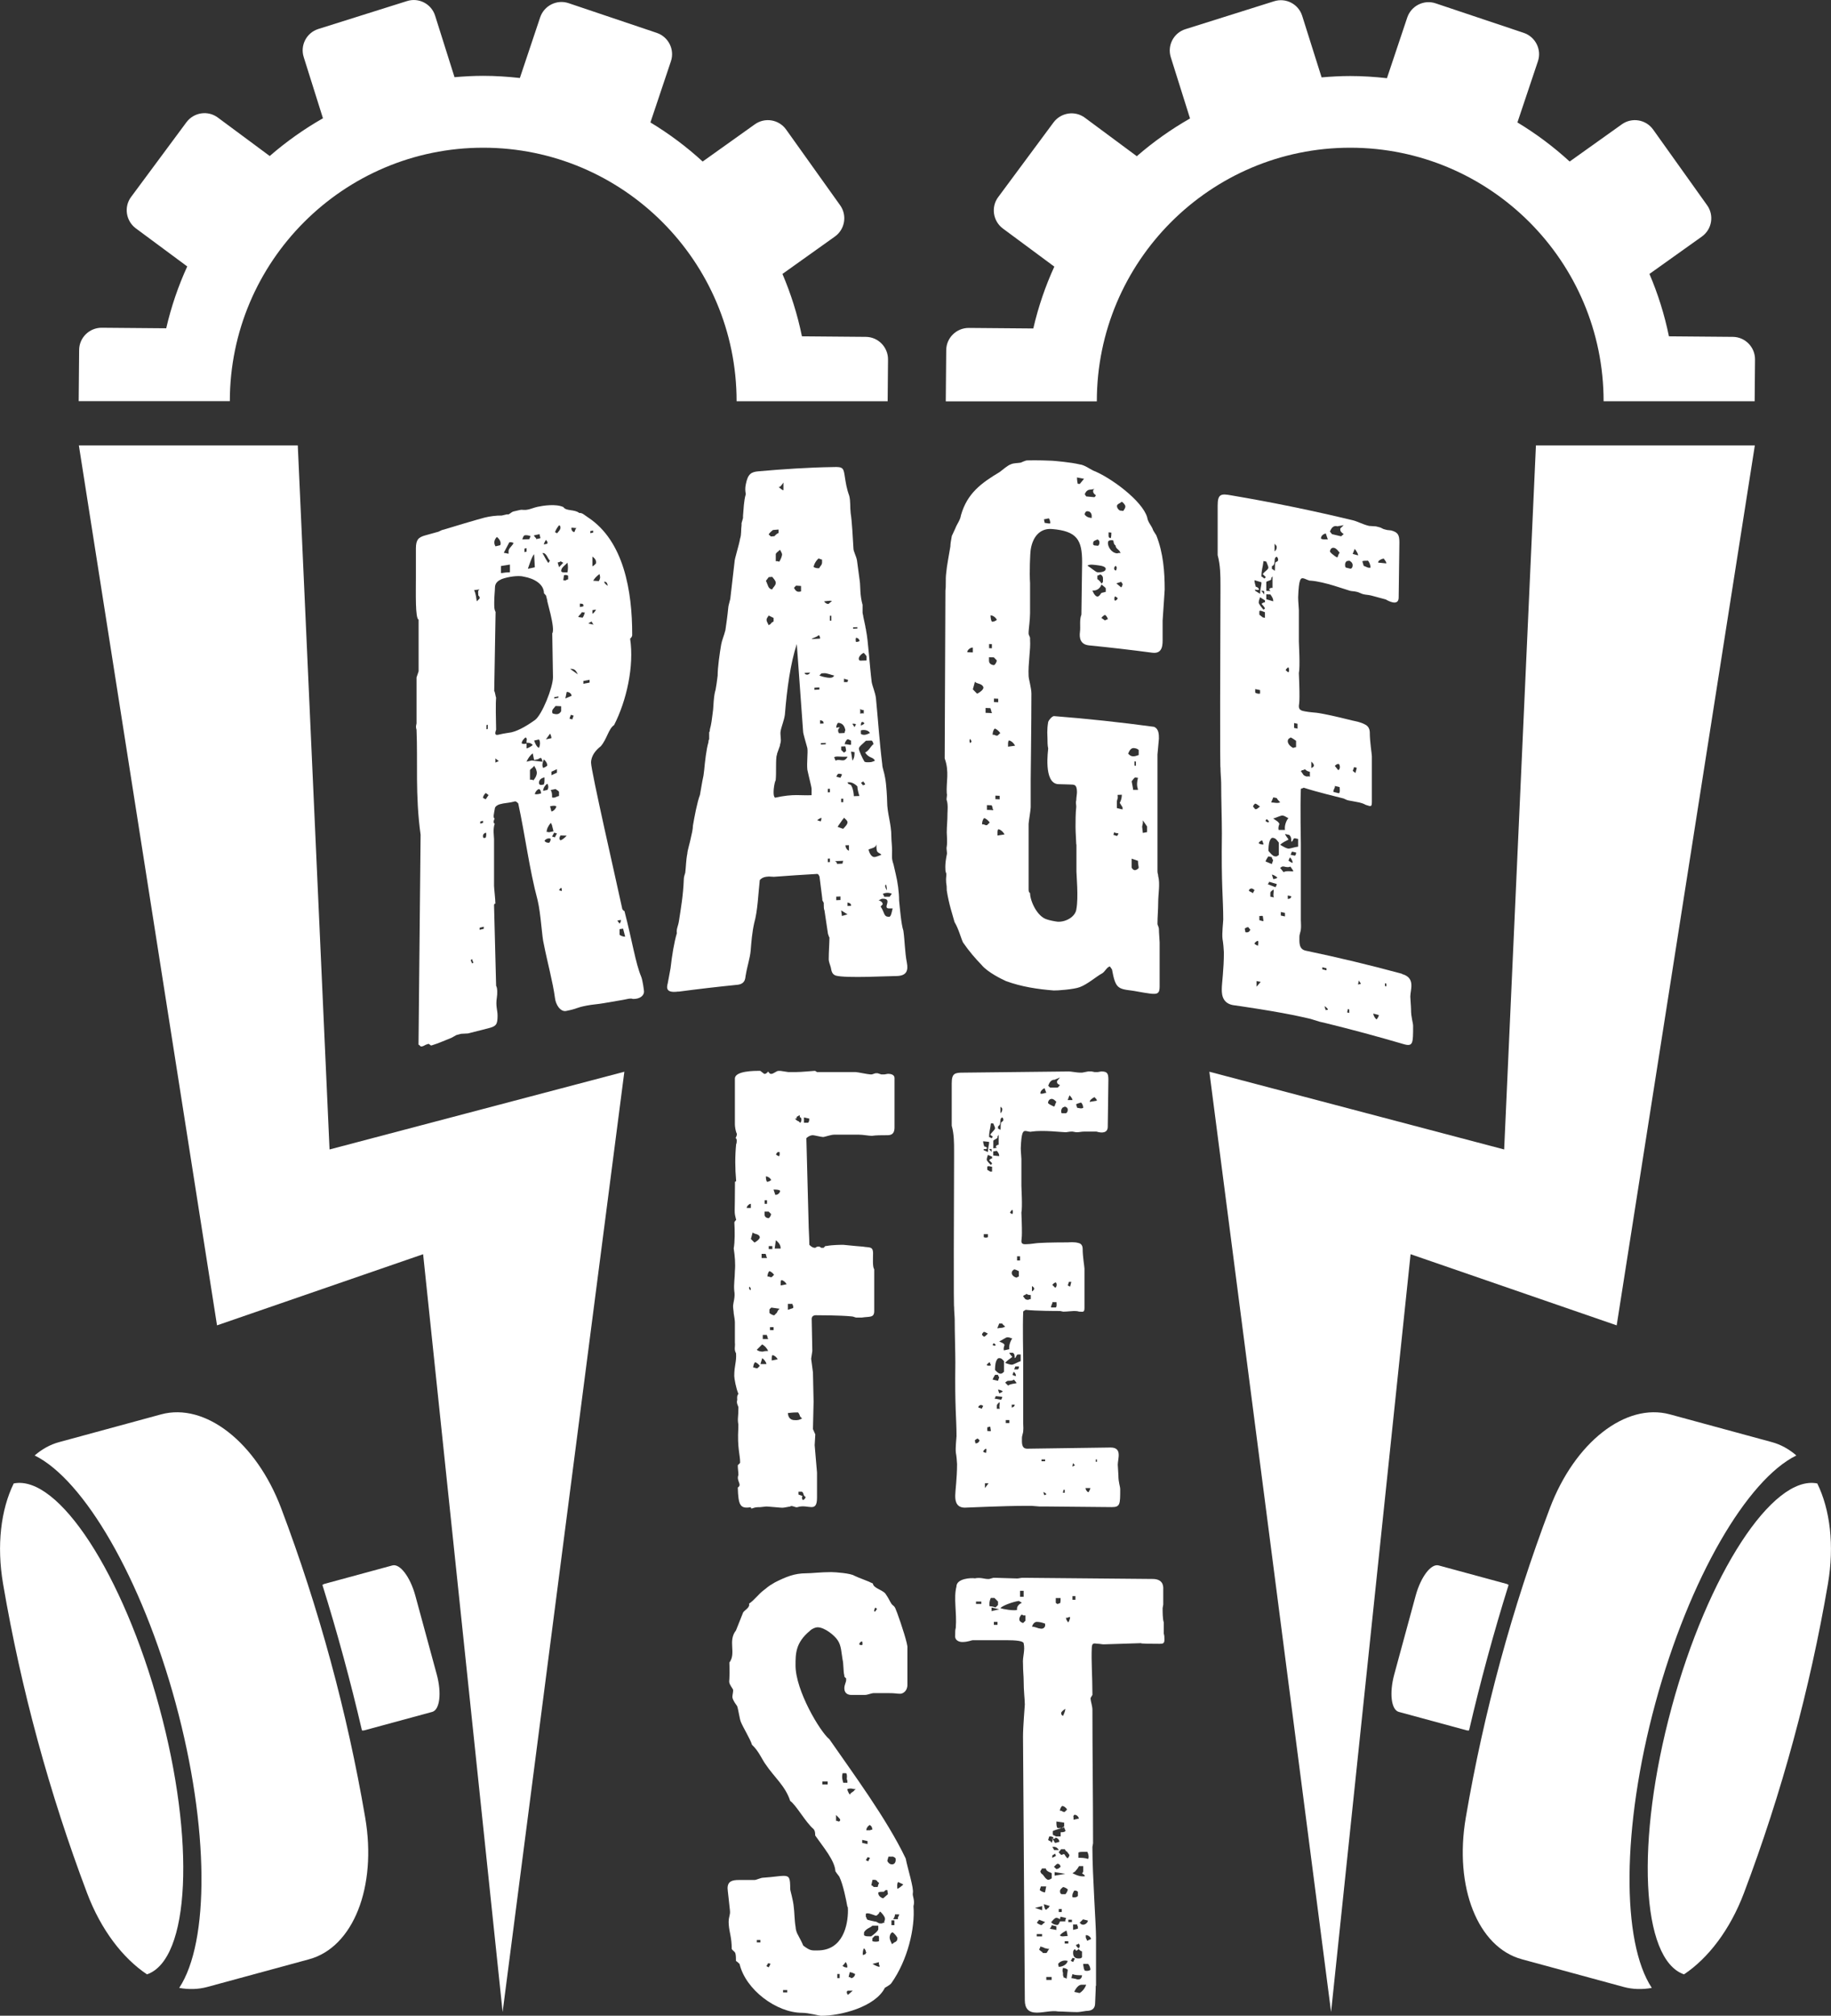 <?xml version="1.0" encoding="UTF-8"?>
<svg id="Calque_2" data-name="Calque 2" xmlns="http://www.w3.org/2000/svg" viewBox="0 0 202.91 223.25">
  <rect x="0" y="0" width="202.91" height="223.25" fill="#333333" stroke="none"/>
  <defs>
    <style>
      .cls-1 {
        fill: #fff;
        stroke-width: 0px;
      }
    </style>
  </defs>
  <g id="Calque_2-2" data-name="Calque 2">
    <g>
      <g id="Logo">
        <g>
          <path class="cls-1" d="M47.74,115.78c-.08-.06-.15-.11-.23-.17-.05.01-.1.03-.15.04-.3.09-.3.16-.53.23-.3.09-.23-.09-.45-.18.08-7.75.15-15.5.23-23.25-.61-4.39-.3-8.1-.45-11.62-.08-.29-.08-.36,0-.7,0-1.7,0-3.4,0-5.1.08-.23.15-.46.23-.68,0-1.91,0-3.81,0-5.72-.38-.12-.3-2.93-.3-4.63,0-1.08,0-2.16,0-3.25,0-1,.3-1.25,1.06-1.46.48-.14.96-.27,1.44-.4.13-.06.25-.12.38-.18.08-.02.15-.04.23-.06.22-.08,4.19-1.26,4.49-1.32.61-.15,1.3-.24,1.91-.23.2-.05.41-.1.61-.14.15.12.46-.26.69-.31.23-.05.46-.11.69-.16.38-.09.38.07,1-.07.23-.05.69-.23,1-.29.61-.13,2-.35,2.84.03.31.48,1.23.22,1.77.66.31-.06.62.27,1,.51,3.93,2.61,4.87,8.13,4.86,12.99,0,.23-.15.33-.23.42.46,3.02-.39,6.86-1.78,9.57-.62.41-.77,1.52-1.47,2.34-.54.41-1.08,1.05-1.08,1.82,0,.92,2.78,13.03,3.47,16.24.08.06.15.21.23.19.85,3.26,1.24,5.83,1.86,7.28.15.36.31,1.5.31,1.65,0,.39-.39.83-1.24.81-.23-.12-.77.05-1.08.1-.72.12-1.44.24-2.16.37-.69.12-1.23.14-1.85.26-1.31.25-.93.33-2.31.6-.62.12-1.15-.69-1.23-1.45-.23-1.73-.85-4-1.23-5.93-.23-.88-.31-3.26-.69-4.88-.92-3.43-1.38-7.19-2.15-10.73-.08-.06-.23-.26-.38-.22-.13.03-.26.06-.38.09-.31.05-.61.09-.92.14-.13.03-.26.06-.38.09-.15.04-.54.21-.54.52-.08.48-.23.98,0,1.08-.08.02-.23.52,0,.54-.23.6-.08,1.41-.08,1.72v5.18c0,.23.15,1.51.15,1.97,0,0-.15-.04-.15.19.08,2.97.15,5.94.23,8.91.15.2.15.89.08,1.3-.15.96.08,1.37.08,1.99,0,1.01-.15,1.19-1.07,1.42-.74.18-1.48.37-2.21.56-.25.01-.51.03-.76.04-.18.05-.36.09-.53.14-.18.1-.36.2-.53.3-.61.24-1.52.64-2.13.82-.05.01-.1.03-.15.04ZM52.46,106.64c-.05-.14-.1-.28-.15-.42-.05.04-.1.08-.15.12.05.12.1.23.15.35.05-.01.1-.03.15-.04ZM53.15,66.12c-.05-.06-.1-.13-.15-.19,0-.05,0-.1,0-.15,0-.15-.08-.37.15-.5-.2.03-.41.05-.61.08.23.48.23.95.3,1.24.1-.1.2-.21.31-.31v-.15ZM53.15,102.75v.23c.15-.04.31-.08.46-.11v-.23c-.15.04-.31.08-.46.11ZM53.22,90.99v.23c.1-.03.2-.05.31-.08v-.23c-.1.03-.2.05-.31.08ZM53.45,59.01c.13-.03.25-.06.38-.09,0,.05,0,.1,0,.15-.13.03-.25.06-.38.09v-.15ZM53.83,88.52c.1-.15.2-.31.31-.46-.1-.08-.2-.16-.31-.23-.15.12-.31.38-.31.54.1.05.2.1.31.16ZM53.83,92.23c-.15.04-.31.15-.31.38,0,.31.23.18.31.16.08-.25.08-.56,0-.54ZM53.83,96.56c.05-.04.1-.08.15-.11.03.1.05.19.08.29-.05.01-.1.03-.15.04-.03-.07-.05-.14-.08-.21ZM54.06,80.73v-.46c-.05.01-.1.03-.15.04v.46c.05-.01.1-.03.15-.04ZM54.6,61.36c.08-.07.15-.14.23-.21.03.05.05.09.08.14-.1.08-.2.15-.31.23,0-.05,0-.1,0-.15ZM54.75,76.47c.15.27.15.66.23.79,0,.15-.08.25,0,3.56-.23.6,0,.62.31.54.61-.15,1.22-.21,1.38-.25.92-.21,1.99-.92,2.61-1.36.77-.55,2-3.59,2-4.75-.03-1.62-.05-3.24-.08-4.85.38-.54-.69-3.88-.54-3.6-.05-.2-.1-.39-.15-.59-.08-.09-.15-.17-.23-.26,0-1-1.08-1.63-2.22-1.83-.61-.17-1.76.01-2.45.26-.38.17-.76.41-.76.96,0,.31-.08.95-.08,1.64,0,.54,0,.77.15,1.05-.05,2.9-.1,5.8-.15,8.69ZM55.44,60.38c.15-.35-.15-.74-.38-.91-.38.4-.31.77-.15,1.04.18-.04.36-.09.54-.13ZM55.28,84.3c-.13-.1-.25-.2-.38-.3v.46c.13-.06.25-.11.38-.17ZM56.51,62.53c-.33.05-.66.1-.99.16v.77c.15.04.23-.06.99-.08v-.85ZM55.82,61.22c.18.04.36.07.54.11v-.31c0-.31.54-.67.54-.9-.08.02-.15-.12-.46-.05-.2.38-.41.77-.61,1.15ZM58.35,82.05c.08-.17,0-.31-.08-.37-.15.03-.46.41-.46.64.15.12.38.07.54.03v.54c.38-.09.69-.38.69-.38-.23-.26-.54-.27-.69-.23v-.23ZM58.65,59.72c.05-.11.1-.23.15-.34-.15-.04-.38-.15-.69-.08-.15.11-.15.27-.23.44.26,0,.51-.01.77-.02ZM58.35,61.1v-.39c-.08.02-.15.03-.23.05v.39c.08-.02.15-.03.23-.05ZM58.96,84.23c.38.04.77.09,1.15.14,0-.23-.15-.43-.15-.43-.15.03-.23.05-.31.14-.15.03-.31.07-.46.1-.05-.25-.1-.49-.15-.74-.31.22-.54.58-.69.92.2-.05.41-.09.61-.14ZM59.27,62.83c-.03-.48-.05-.97-.08-1.45-.23.2-.61,1.37-.69,1.62.26-.06.51-.11.77-.17ZM59.19,84.8c-.08.17-.15.19-.15.19-.03.03-.05.06-.08.09-.08.02-.15.11-.23.2v1.08c.15-.03.31,0,.38.07.23-.28.38-.55.38-.86,0-.15-.08-.29-.08-.37-.08-.14-.15-.28-.23-.41ZM59.19,59.37c.08.09.15.17.23.26v.08c.15-.03.31-.07.46-.1v-.08c-.03-.1-.05-.2-.08-.29v-.08c-.2.04-.41.09-.61.13v.08ZM59.73,81.9c-.18.04-.36.08-.54.12.15.43.31.71.54.81.15-.34.15-.73,0-.93ZM59.65,87.95c.1-.02.2-.04.31-.07,0-.23-.08-.45-.23-.49-.23.05-.46.41-.46.56.15.04.31.01.38,0ZM60.34,86.1c-.38.08-.61.29-.61.59,0,.23.15.28.38.23.05-.01.1-.02.15-.03.08-.17.08-.33.08-.48v-.31ZM60.27,84.11c-.15.34-.23.67-.08.94.23-.05.46-.25.46-.25,0-.31-.23-.57-.38-.69ZM60.11,61.26c.15.2.54,1.05.69,1.09,0-.08.15-.26.15-.26-.23-.11-.38-.92-.84-.83ZM60.65,87.5c.15-.19.15-.5,0-.7-.31.22-.46.56-.46.79.15-.03.31-.07.46-.1ZM60.65,60.22c.08-.25-.08-.29-.15-.43-.08.17-.23.36-.23.51.13-.03.26-.05.38-.08ZM60.88,93.33c.15-.19.15-.42.15-.42-.15-.12-.54-.04-.69.22.15.2.38.23.54.2ZM60.5,81.89c.2-.04.41-.09.61-.13,0-.23-.15-.51-.15-.51-.15.21-.31.42-.46.64ZM61.34,92.07c-.05-.2-.1-.39-.15-.59,0-.08-.08-.22-.15-.35-.31.37-.46.71-.46,1.02q.15-.03.23.03c.18-.04.36-.07.54-.11ZM61.11,89.88c.31-.06.54-.42.54-.57-.15-.12-.46-.06-.69-.01.05.2.1.39.15.59ZM61.03,87.5c.15.28.15.43.15.82.31.09.46-.1.77-.16v-.46c-.08-.14-.23-.18-.38-.31-.18.04-.36.07-.54.11ZM61.11,85.47v.39c.2-.09.41-.19.61-.28,0-.13,0-.26,0-.39-.2.09-.41.19-.61.28ZM61.57,78.19c-.08.09-.15.19-.23.28-.08.09-.15.19-.15.34,0,.08,0,.15.08.22.31.09.69.17.92-.27,0-.18,0-.36,0-.54-.21-.01-.41-.02-.61-.03ZM61.49,92.74c.08-.14.15-.29.23-.43-.1-.03-.2-.06-.31-.09-.08.14-.15.29-.23.43.1.03.2.06.31.09ZM61.42,77.22v.15c.15-.03.31-.06.46-.09v-.15c-.15.03-.31.06-.46.09ZM62.11,58.45c0-.23-.08-.22-.15-.28-.23.28-.38.54-.46.79.08-.02.23.11.23.11.15-.19.38-.39.38-.62ZM61.96,62.81c.15-.16.31-.32.46-.48-.1-.06-.21-.11-.31-.17,0,.08-.23.12-.31.14.05.17.1.34.15.51ZM62.26,98.69c0-.15,0-.31-.08-.37-.15.11-.23.28-.23.28.1.03.2.06.31.09ZM62.8,92.55c-.23,0-.46-.01-.69-.02-.15.26-.15.42,0,.54.15-.03.46-.25.69-.52ZM62.88,62.32c-.23.28-.69.52-.69.91,0,.23.46.14.69.17.08-.32.08-.79,0-1.08ZM62.96,63.77c-.15-.12-.31-.09-.46-.06-.03.19-.05.37-.08.56.08-.02.23.03.23.03.15-.11.31-.14.31-.14v-.39ZM62.65,77.36c.23-.1.46-.19.69-.29,0-.31-.39-.47-.54-.43-.05.24-.1.48-.15.73ZM63.42,79.68c.05-.14.1-.28.15-.42-.1-.03-.21-.06-.31-.09-.05.14-.1.28-.15.42.1.03.21.06.31.09ZM64.03,74.69c-.23-.5-.38-.62-.85-.61.28.2.56.41.85.61ZM63.34,58.44c-.08.25.15.51.31.48.08-.09.08-.32.23-.43-.18-.02-.36-.03-.54-.05ZM64.57,68.4c.08-.09.23-.43.23-.58-.15.03-.31-.02-.31-.02-.15.26-.46.47-.39.54.15.02.31.04.46.07ZM64.26,67.23c.13-.02.26-.05.38-.07.08-.32-.15-.28-.38-.31v.39ZM64.65,75.42v.31c.23-.04.46-.09.69-.13v-.31c-.23.04-.46.09-.69.13ZM65.19,69.06c.23.03.54.13.62.12-.15-.05-.23-.34-.23-.34-.15.03-.39.23-.39.23ZM65.42,58.82c0,.08,0,.15,0,.23.1-.02.21-.04.31-.06v-.23c-.1.02-.21.04-.31.06ZM65.42,69.79c.03-.06.05-.11.08-.17.08.09.15.18.23.27-.03.03-.05.06-.08.09-.08-.06-.15-.13-.23-.19ZM65.65,62.72c.08-.01.31-.21.39-.3.08-.4-.15-.59-.39-.78v1.08ZM65.65,67.58v.39c.15-.03.39-.38.39-.46-.13.02-.26.05-.39.07ZM66.35,64.37c.23-.35.15-.57.08-.79-.39.3-.54.48-.69.74.21.01.41.03.62.04ZM66.96,64.41c0,.23.31.41.39.47-.08-.53-.31-.41-.39-.47ZM68.43,101.95c0,.08.15.21.23.35.15-.18.15-.33.15-.41-.13.02-.26.04-.39.06ZM69.05,102.85c-.13.02-.26.04-.39.06v.62c.15.13.46.23.62.21-.08-.3-.15-.59-.23-.89ZM69.43,105.42c-.05-.02-.1-.03-.15-.05.05-.11.1-.22.15-.33.05.02.1.03.15.05-.05.11-.1.22-.15.33Z"/>
          <path class="cls-1" d="M75.16,109.82c-1.32.18-1.32-.36-1.16-.92.1-.56.21-1.11.31-1.67.16-1.41.39-2.84.7-3.88-.08-.45.15-.79.23-1.34.23-1.5.47-2.84.54-4.63,0-.23.08-.47.16-.72.08-.63.08-1.4.23-2.12,0-.31.31-1.28.39-1.75.08-.32.23-.96.23-1.34.16-.95.47-2.61.78-3.42.08-.4.23-1.42.39-2.13.03-.21.05-.42.08-.63.08-.86.23-2.27.47-3.07,0-.08,0-.23.08-.32v-.77c.08-.09.08-.24.08-.32.16-.56.23-1.19.31-1.81.08-.47.08-1.17.16-1.79,0-.08.08-.55.16-.79.08-.47.16-.94.23-1.57,0-.93.23-2.5.39-3.44.08-.47.31-.96.47-1.6.08-.55.23-1.57.31-2.43,0-.23.16-.71.23-1.03.16-1.36.31-2.71.47-4.07,0-.39.47-1.75.62-2.61.16-.48.08-.93.16-1.48v-.23c.05-.19.1-.37.16-.56v-.23c.08-.86.08-1.63.31-2.43-.08-.38-.08-.69,0-1.08.23-1.18.62-1.37,1.4-1.44,2.72-.24,5.53-.43,8.26-.47,1.17-.05,1.17.11,1.33,1.18.08.46.16,1.15.47,1.99.16.61.08,1.23.16,1.93.16,1,.23,2.7.31,3.93,0,.31.31.84.39,1.3.1.77.21,1.54.31,2.31.08.54,0,1.55.31,2.62v.85c0,.15.08.31.08.46.08.36.16.72.23,1.08,0,.15.08.31.08.46.23,1.08.39,3.85.62,5.7.08.46.39,1.15.47,1.77.23,2.31.39,4.86.7,7.33,0,.39.23.92.31,1.46.16.77.23,2.39.23,2.62,0,1.39.47,2.47.47,3.94,0,.39.08,1.08.08,1.54,0,.62-.08.85.16,1.54.08.33.16.67.23,1,.23.92.39,2.08.39,3.01.08.77.23,2.63.47,3.32.16,1.08.16,2.39.39,3.55.16.85,0,1.47-1.17,1.48-.62-.01-5.62.27-6.71-.05-.39-.14-.47-.44-.55-.9-.08-.31-.23-.61-.23-.92,0-.77.08-1.86.08-2.4-.08-.07-.08-.23-.16-.38-.13-.87-.26-1.74-.39-2.61-.08-.15-.08-.46-.08-.69v-.15c-.05-.1-.1-.2-.16-.3v-.15c-.1-.82-.21-1.64-.31-2.46-.08-.15-.08-.23-.23-.3-1.61.09-3.22.2-4.83.32-.18-.01-.36-.02-.55-.03-.39.03-.7.06-1.01.39-.16,1.4-.23,3.42-.62,4.77-.23,1.03-.31,2.04-.39,3.05-.08.86-.39,1.74-.54,2.68-.08.16.08,1-.93,1.1-2.18.22-4.35.47-6.52.76ZM85.19,63.92c-.1.14-.21.27-.31.41.23.44.23.91.7.95.08-.24.39-.42.39-.73,0-.23-.23-.45-.39-.66-.13.01-.26.02-.39.03ZM85.73,68.44c-.18-.09-.36-.18-.55-.27,0,.08-.23.25-.23.48,0,.23.23.52.23.6q.08-.08.16-.09c.08-.08.16-.17.23-.25.08,0,.16-.09.16-.09v-.39ZM85.42,59.42c.13-.01.26-.02.39-.03.08-.08.31-.33.47-.35,0-.13,0-.26,0-.39-.21.02-.42.03-.62.05-.23.17-.47.42-.47.5.08.07.16.14.23.21ZM89.94,87.39c0-.23-.31-1.37-.47-2.14-.08-.77.08-1.94,0-2.4-.16-.61-.47-1.59-.47-1.83-.23-3.23-.47-6.46-.7-9.69-.7,2.13-1.09,4.94-1.32,7.82-.08.62-.39,1.34-.47,1.81-.08.39.08.92,0,1.24,0,.08-.08.24-.08.39-.1.29-.21.58-.31.87,0,.15-.08.24-.08.39-.08.78,0,1.7-.08,2.56-.16.32-.23,1.02-.23,1.26,0,.31,0,.54.16.68,2.1-.47,2.88-.21,4.05-.28v-.7ZM85.97,62.16c.05,0,.1,0,.16-.01.08.02.16.04.23.06.16-.24.31-.64.31-.8,0-.15-.16-.37-.23-.52-.16.17-.47.34-.47.5v.77ZM86.82,53.44c-.16.24-.39.57-.55.5.23.14.39.36.55.35v-.85ZM88.77,64.9c-.18-.01-.36-.03-.55-.04-.08.08-.16.16-.23.25.16.3.31.44.55.43.31-.02.23-.09.23-.09v-.54ZM89.01,95.8c.08-.03.16-.06.23-.09.03.05.05.1.08.15-.08.03-.16.06-.23.09-.03-.05-.05-.1-.08-.15ZM89.16,74.53c0,.15.39.36.62-.04-.21.01-.42.02-.62.04ZM89.24,89.68c.1,0,.21-.01.31-.02v.15c-.1,0-.21.01-.31.02v-.15ZM89.86,66.61v-.15c.08-.06.16-.11.23-.17.03.05.05.1.08.15-.1.06-.21.12-.31.17ZM89.94,70.78c.31-.02.62-.04.94-.05,0-.08,0-.31-.16-.38-.23.24-.62.27-.78.43ZM91.11,61.98c-.08,0-.23-.07-.39-.13-.31.25-.55.73-.55.96.08,0,.16.15.62.12.08-.24.31-.33.31-.64v-.31ZM90.25,76.4c.18-.01.36-.02.55-.03v-.23c-.18,0-.36.02-.55.03v.23ZM91.03,90.58c-.08,0-.39.18-.47.26.16.07.39.13.39.13.08-.16.08-.31.08-.39ZM91.03,74.58c-.08.08-.16.16-.23.24.31.14.94.26,1.17.25.31-.01.39-.1.47-.25-.31-.06-.78-.27-1.09-.26-.1,0-.21.01-.31.02ZM90.88,80.15c.13,0,.26-.01.39-.02,0-.31-.16-.3-.39-.37v.39ZM90.96,82.31v.15c.18,0,.36-.02.55-.03v-.15c-.18,0-.36.02-.55.03ZM91.11,95.91c.13,0,.26-.01.39-.02v.15c-.13,0-.26.01-.39.02v-.15ZM91.81,66.89c.13-.11.26-.22.39-.33-.31-.06-.62.03-.86.04,0,.08.23.3.47.29ZM91.74,89.31c-.05,0-.1,0-.16,0v-.23c.05,0,.1,0,.16,0v.23ZM91.97,87.75v-.39c-.08,0-.16,0-.23.01v.39c.08,0,.16,0,.23-.01ZM91.97,95.48v-.39c-.08,0-.16,0-.23.01v.39c.08,0,.16,0,.23-.01ZM91.97,68.74c.05,0,.1,0,.16,0v-.54c-.05,0-.1,0-.16,0v.54ZM92.44,76.68c0,.08-.31.25-.39.02.13,0,.26-.01.39-.02ZM92.05,78.01c.13,0,.26-.01.39-.02v.15c-.13,0-.26.01-.39.02v-.15ZM92.13,86.04s.08,0,.16-.16c.08.15-.08.16-.16.16ZM92.36,85.18c-.05-.02-.1-.05-.16-.07.03-.1.05-.21.08-.31.05,0,.1,0,.16,0-.03.13-.05.26-.08.39ZM92.59,84.25c.31-.17.55-.02.86-.04.23,0,.47-.33.47-.4-.86.03-1.25-.1-1.48.06.05.13.1.25.16.38ZM92.52,95.38c.16.07.23.14.23.3.21,0,.42-.02.62-.03,0-.15.08-.31.08-.31-.31.01-.62.03-.94.04ZM93.06,80.59c-.23.16-.23.4-.08.62.21,0,.42-.02.62-.03,0-.15.08-.31.08-.31-.08-.38-.23-.76-.78-.82-.16.08-.23.4-.23.55.08,0,.31-.09.39-.02ZM93.14,86.15c0-.08.16-.24.16-.39-.16-.07-.31-.06-.39-.06-.16.08-.16.24-.23.32.16.04.31.09.47.13ZM92.67,99.31v.39c.16,0,.31-.01.47-.02v-.39c-.16,0-.31.01-.47.02ZM93.45,91.78c.23-.24.47-.48.47-.71,0-.23-.39-.45-.39-.53,0,.08-.08.16-.16.24-.13.19-.26.37-.39.56-.08.08-.08.16-.16.24.23.07.55.21.62.21ZM92.91,72.1c.05-.03.1-.06.16-.08.05.05.1.1.16.15-.05.03-.1.06-.16.08-.05-.05-.1-.1-.16-.15ZM93.22,82.67v.39c.1.1.21.2.31.3.08-.08.23-.16.23-.16,0-.31-.08-.46-.08-.54-.16,0-.31.01-.47.02ZM93.45,88.85v-.39c-.08,0-.16,0-.23,0v.39c.08,0,.16,0,.23,0ZM93.22,100.84c.03.2.05.41.08.61.21-.06.42-.12.62-.18-.23-.15-.47-.29-.7-.44ZM93.53,75.16v.39c.13,0,.26-.01.39-.01,0-.08.08-.23.08-.23-.16-.05-.31-.09-.47-.14ZM94.31,82.48v-.46c-.08,0-.23-.15-.39-.14-.16.08-.31.4-.31.55.05,0,.1,0,.16,0,.13.02.26.04.39.06.05,0,.1,0,.16,0ZM94.08,93.61c-.13,0-.26,0-.39.01,0,.23.16.53.39.6v-.62ZM94.31,86.96c0,.08.08.07.08.15.16.3.23.84.23,1.07.21,0,.42-.01.62-.02-.08-.23-.23-.77-.23-1.07-.31-.3-.7-.52-1.09-.43,0,.08.08.07.08.15.1.05.21.1.31.14ZM93.92,100.34c.13,0,.26,0,.39-.01,0-.31-.16-.3-.39-.37v.39ZM94.47,84.25c.23-.32.23-.7.23-.94-.08,0-.23-.07-.39-.06.05.33.1.67.16,1ZM94.7,80.53c.05-.1.1-.21.16-.31-.08-.07-.31-.07-.39-.06,0,.08.16.23.23.38ZM94.54,69.48v.15c.16,0,.31-.01.47-.02v-.15c-.16,0-.31.01-.47.02ZM94.54,93.37c.1,0,.21,0,.31-.01v.15c-.1,0-.21,0-.31.01v-.15ZM94.86,71.1c.23,0,.39-.09.39-.09,0-.23-.23-.38-.39-.37-.08.23,0,.39,0,.46ZM94.86,75.97c.13.05.26.09.39.14v.15c-.13-.05-.26-.1-.39-.14v-.15ZM96.03,73.15v-.46c-.08-.15-.23-.3-.31-.38-.23.08-.55.4-.55.63,0,.23.16.23.16.23.23,0,.47-.01.7-.02ZM96.34,84.42c.31,0,.39-.09.62-.17-.23-.46-.62-.22-1.09-.9.47-.24.55-.63.94-.95-.08-.15-.08-.31-.23-.38-.21,0-.42.01-.62.02-.31.32-.78.64-.78.87,0,.23.39,1.07.62,1.45.16.07.23.07.55.06ZM95.72,78.64c-.08,0-.31,0-.39-.14v.54c.08,0,.23-.08.39-.01v-.39ZM95.4,80.35c.08,0,.39-.17.39-.24-.08-.15-.23-.15-.23-.15-.16,0-.16.31-.16.39ZM95.4,81.28c.31.22.7.06,1.01-.1-.23-.38-.78-.37-1.01-.28v.39ZM95.64,86.99c.08-.08.23-.08.23-.08,0-.15-.16-.3-.23-.38,0,.08-.23.16-.23.16.08.1.16.2.23.3ZM95.87,79.34c0,.08-.08.31-.31.32.1-.11.21-.21.31-.32ZM96.89,94.92c.23,0,.55-.17.78-.25-.08-.15-.31-.15-.47-.38-.08-.23-.08-.54-.08-.77-.08.39-.47.4-.86.56,0,.15.23.84.62.84ZM98.52,100.61c-.78.01.47-1.09-.7-1.07-.23,0-.31.16-.47.16.23.07.47.22.47.46-.08.08-.16.16-.23.24.47.69.31,1.15.94,1.14.23,0,.31-.62.39-.93-.13,0-.26,0-.39,0ZM97.59,88.11c.13.02.26.05.39.07v.15c-.13-.02-.26-.05-.39-.07v-.15ZM98.6,99.3c.08-.1.16-.21.23-.31-.31-.15-.7-.14-1.01.02.08.08.16.23.16.31.21,0,.42,0,.62,0ZM98.21,97.99c-.23,0-.08.39.08.62,0-.31-.08-.54-.08-.62Z"/>
          <path class="cls-1" d="M119.27,93.52c0-.31-.08-1.32-.08-1.94,0-.62,0-1.47.08-2.23,0-.23-.08-.47,0-.7,0-.31.08-.69.08-.92,0-.93-.39-.81-.7-.84-.23-.02-1.09-.02-1.4-.04-1.64-.13-1.09-3.79-1.09-3.95-.08-.31-.08-.86-.08-1.17,0-.23-.08-.86.08-1.77.08-.23.39-.59.62-.65,3.71.29,7.42.69,11.11,1.19.54.23.54.85.54,1.31-.05.59-.1,1.17-.16,1.76v12.91c0,.31.08.32.08.55.23.88,0,1.93,0,2.94,0,.77-.08,1.53-.08,2.38,0,.08.16.33.16.56,0,.39.08,1.25.08,1.48v4.87c0,.77-.23.89-1.09.78-.85-.11-1.78-.31-2.02-.33-1.55-.19-1.79-.29-2.17-2.34-.08-.11-.16-.22-.23-.33-.31.04-.54.56-.85.76-.62.32-1.63,1.22-2.49,1.53-.62.25-2.57.39-2.88.37-1.79-.14-3.58-.41-5.3-1.04-.39-.18-2.03-.95-2.73-1.82-.62-.64-1.33-1.44-2.03-2.46-.23-.47-.47-1.48-.94-2.26-.23-.86-.62-1.95-.86-3.5,0-.85-.08-.54-.08-1.24,0-.23.08-.62,0-.7-.08-.16-.08-.46-.08-.7,0-.39.08-.93.16-1.31.08-.23-.08-.62,0-.93.08-.54,0-1.24,0-1.55,0-.7.08-1.23.08-2.16,0-.15.08-.93-.08-1.39-.08-.16.08-.54,0-.77-.08-1.24.31-2.39-.23-3.87.03-6.21.05-12.42.08-18.62.08-.46,0-1.24.08-1.85.08-.93.31-2,.47-3.01,0-.31.08-.69.16-1.16.13-.28.26-.56.39-.84.16-.46.55-.91.62-1.45.7-2.45,2.26-3.57,4.29-4.79.31-.22.86-.73,1.25-.86.31-.14.7-.12,1.01-.17.16,0,.55-.28.86-.26.86-.03,2.49.02,2.73.04.23.02,2.03.16,3.04.41.47.04,1.09.49,1.48.68,1.87.72,5.44,3.32,5.98,5.18.08.55.47.91.62,1.32,0,.08.23.42.39.67.78,1.96.93,4.07.93,6,0,.23-.15,2.14-.23,3.45v1.93c0,.62.08,1.79-1.16,1.62-2.33-.31-4.66-.58-6.99-.81-1.01-.1-1.09-.88-1.01-1.49.08-.61-.08-1.32.16-1.92.03-1.93.05-3.86.08-5.79,0-2.47-.54-3.46-3.35-3.69-1.25-.1-2.1.78-2.34,2.23-.08.46-.16,2.62-.08,3.78,0,1.11,0,2.22,0,3.32,0,.7-.16,1.84-.16,2.08v.23c.05.13.1.26.16.4,0,.08,0,.15,0,.23.08,1.09-.23,2.61-.16,4.01,0,.31.31,1.33.31,1.95,0,3.09-.08,9.35-.08,9.58v3.01c0,.31-.23,1.61-.23,1.84v7.27c0,.31.08.31.16.4,0,.85.78,2.6,1.87,2.91.23.09.93.23,1.17.25.86.07,2.02-.52,2.1-1.44.23-1.22,0-3.79,0-4.1v-3.01ZM107.81,72.26v-.54c-.31-.01-.62.29-.62.52.21,0,.42.01.62.02ZM107.5,81.83c-.08.15-.08.31,0,.46.31-.14.08-.31,0-.46ZM107.81,76.35c.16.16.31.32.47.48.31-.14.7-.44.7-.67,0-.15-.16-.32-.39-.4-.23-.09-.39-.09-.55-.25-.08.28-.16.56-.23.84ZM109.37,91.4c.1-.1.21-.2.31-.3-.16-.24-.47-.48-.62-.49-.16.15-.23.45-.23.69.05,0,.1,0,.16,0,.08.03.16.06.23.09.05,0,.1,0,.16,0ZM109.22,78.41v.54c.23,0,.47.02.7.03,0-.08,0-.15-.08-.16v-.15c0-.08-.08-.08-.08-.24-.18,0-.36-.02-.55-.02ZM109.37,89.16v.54c.23,0,.47.02.7.03,0-.08,0-.15-.08-.16v-.15c0-.08-.08-.08-.08-.23-.18,0-.36-.02-.55-.02ZM109.92,71.8v-.46c-.1,0-.21,0-.31-.01v.46c.1,0,.21,0,.31.01ZM110.15,72.81c-.18,0-.36-.02-.55-.02v.39c0,.39.39.48.55.49.16-.07.31-.37.31-.53-.1-.11-.21-.22-.31-.32ZM109.92,68.86c.16,0,.39-.06.55-.21-.16-.32-.47-.49-.7-.5,0,0,0,.54.16.7ZM110.54,81.48c.1-.1.21-.2.31-.29-.16-.24-.47-.49-.62-.49-.16.15-.23.45-.23.68.05,0,.1,0,.16,0,.08.03.16.06.23.09.05,0,.1,0,.16,0ZM110.15,77.37v.39c.16,0,.31.01.47.02v-.39c-.16,0-.31-.01-.47-.02ZM110.31,88.12v.39c.16,0,.31.01.47.02v-.39c-.16,0-.31-.01-.47-.02ZM110.54,92.54c.26-.04.52-.08.78-.12-.16-.32-.47-.56-.7-.58-.08.15-.08.31-.08.38,0,.1,0,.21,0,.31ZM111.71,82.7c.26-.04.52-.08.78-.11-.16-.32-.47-.57-.7-.58-.08.15-.08.31-.08.38,0,.1,0,.21,0,.31ZM115.07,57.02c-.05-.03-.1-.06-.16-.09.03-.05.05-.1.08-.15.05,0,.1,0,.16.01-.03.08-.05.15-.08.23ZM115.69,57.52c.03.13.05.26.08.39.16.01.47.11.62.05,0-.23-.08-.47-.16-.55-.18.04-.36.08-.55.11ZM119.66,53.6c.16-.19.31-.38.47-.57-.26-.05-.52-.1-.78-.15,0,.39.08.63.08.7.08,0,.16.01.23.02ZM120.36,54.98c.29.03.57.06.86.08.16.02.16-.14.23-.21-.16-.09-.31-.26-.31-.42,0-.23.08-.22.16-.29-.54.18-.78-.08-1.09.59.05.08.1.16.16.25ZM120.98,57.36v-.31c-.08-.32-.23-.41-.47-.43-.23-.02-.31.28-.31.36.23.33.54.36.78.39ZM122.54,63.01c0-.23-.39-.35-.86-.4-.23-.02-.93-.17-1.17.04.31.18.93.71,1.09.73.16.02.93.02.93-.37ZM120.67,60.89c.23.1.23.33.16.4-.05-.03-.1-.06-.16-.09v-.31ZM122.54,65.56v-.39c-.08-.16-.31-.27-.47-.44-.16.45-.54.72-1.01.67,0,0,.23.64.54.67.23.02.39-.35.47-.41.16-.04.31-.07.47-.11ZM121.29,60.41c.13.01.26.03.39.04.08-.07.16-.14.16-.37,0-.23-.16-.33-.23-.33-.23.13-.47.11-.47.42,0,.23,0,.15.16.25ZM122.23,64.44v-.39c0-.23-.16-.4-.31-.42-.16.06-.23.13-.31.12v.39c.16.09.39.35.47.51.05-.07.1-.14.16-.22ZM122.46,68.72c.08-.07.23-.13.31-.12,0-.15-.16-.4-.31-.5-.16.06-.39.27-.39.35.13.09.26.18.39.27ZM122.62,82.26c-.08.15-.39.11-.39.11,0-.08-.08-.09,0-.15.13.01.26.03.39.04ZM123.78,61.29c.08-.02.16-.03.23-.05.05,0,.1.01.16.02-.08-.4-.54-.45-.54-.84-.31-.19-.16-.56-.31-.58-.54-.06-.54.17-.54.33,0,.31.31,1.04,1.01,1.12ZM122.85,58.95v.39c0,.23.16.25.23.26.08-.07.08-.53.08-.61-.1-.01-.21-.02-.31-.03ZM123.39,92.47c.13.04.26.08.39.12.08-.07.16-.21.16-.29-.16-.02-.39-.04-.47-.13-.03.1-.05.2-.08.3ZM123.63,62.67c-.08.07-.16.14-.16.29,0,.23.23.26.23.18.08-.22.08-.38-.08-.47ZM123.55,66.52c.16.02.31-.2.31-.27-.08-.09-.23-.18-.31-.19-.08.15-.08.38,0,.46ZM124.25,64.44c-.18.06-.36.11-.54.17.18.15.36.3.54.45.08-.07.16-.29.16-.37-.05-.08-.1-.17-.16-.25ZM124.17,56.55c.1.01.21.02.31.04.08-.15.23-.28.23-.51,0-.15-.23-.41-.39-.51-.23.2-.54.25-.54.48,0,.23.23.49.39.51ZM123.78,89.5c.21.05.41.1.62.15v-.23c-.1-.17-.21-.33-.31-.5.16-.29.23-.59.23-.9-.16,0-.31.02-.47.02.08.55-.08.38-.08.84,0,.21,0,.41,0,.62ZM126.19,83.07c-.08-.09-.23-.18-.47-.21-.23-.03-.47.02-.7.61.15.17.31.27.47.29.23.03.39-.03.7-.14v-.54ZM126.11,87.46c0-.15-.23-.42,0-1.31-.1-.01-.21-.03-.31-.04-.16.06-.31.35-.39.42.08.47.16.79.16.95.18,0,.36,0,.54,0ZM125.41,95.1c0,.33,0,.67,0,1,.08.16.23.26.31.27.16.02.39-.11.47-.25,0-.15-.08-.4-.08-.78-.23-.08-.47-.16-.7-.24ZM125.88,84.81v-.46c-.05,0-.1-.01-.16-.02v.46c.05,0,.1.01.16.02ZM126.65,92.25c.16-.03.31-.06.47-.09v-.62c-.16-.23-.31-.45-.47-.68v.31c-.03.13-.05.25-.08.38.03.24.05.47.08.71Z"/>
          <path class="cls-1" d="M155.38,107.88c1.52.43.91,1.73.91,2.5,0,.23.08,1.1.08,1.41,0,.93.23,1.46.23,1.84,0,1.93,0,2.32-1.06,2.01-2.86-.84-5.72-1.61-8.61-2.32-.23-.05-.46-.11-.69-.16-.33-.1-.66-.21-1-.31-.23-.05-.46-.1-.69-.16-2.91-.67-7.69-1.34-7.92-1.37-1.31-.24-1.23-1.45-1.23-1.84,0-.54.23-2.12.23-3.98,0-.23-.08-1.17-.15-1.5-.08-.63.08-1.92.08-2.15,0-2.4-.23-3.67-.15-9.53,0-1.62-.08-3.72-.08-5.58,0-.39-.08-1.17-.08-1.79,0-.08-.08,2.07,0-19.24,0-.31,0-.62,0-.93,0-1,0-2.16-.31-3.3v-5.49c0-1.31.39-1.33,1.54-1.12,4.55.77,9.08,1.7,13.58,2.79.23.06,1.07.43,1.37.51.1.03.2.05.3.08.25.02.51.03.76.05.15.04.3.08.46.12.13.06.25.12.38.18.13.03.25.07.38.1.15.02.3.03.46.05.76.21.91.49.91,1.34-.03,2.03-.05,4.06-.08,6.08,0,.77-.68.66-1.44.22-.53-.15-1.06-.29-1.6-.43-.3-.08-.61-.08-.84-.14-.05-.01-.1-.03-.15-.04-.15-.07-.3-.13-.46-.19-.05-.01-.1-.03-.15-.04-.3-.08-.53-.06-.76-.12-.46-.12-2.82-1.01-4.36-1.12-.15.04-.61-.22-.77-.25-.31-.07-.54-.04-.61,2.11,0,.46.08,1.18.08,1.41v3.48c0,.23.15,2.82,0,3.48.15,3.59,0,3.32,0,3.71,0,.46.46.49.69.54.46.1,1.3.14,1.53.19,1.23.2,3.52.77,3.74.83.15.04.84.14,1.37.43.38.18.53.53.53.91,0,1,.23,2.38.23,2.61v5.1c0,.62-.23.4-.69.28-.23-.14-.53-.22-.69-.26-.23-.06-.91-.16-1.22-.23-.05-.01-.1-.03-.15-.04-.13-.06-.25-.12-.38-.17-.05-.01-.1-.03-.15-.04-.3-.08-2.9-.7-4.28-1.16-.15.12-.23.03-.31.16-.08,1.92,0,5.8,0,6.11v8.42c0,.23.08.94-.08,1.37,0,.08-.08.22-.08.45,0,.62-.08,1.37.69,1.54,3.58.75,7.14,1.6,10.67,2.56ZM137.56,108.11c.1.02.21.04.31.06v.15c-.1-.02-.21-.04-.31-.06v-.15ZM138.33,102.69c-.08-.01-.23.03-.39.16.03.13.05.27.08.4.39.07.46-.14.54-.28-.08-.09-.15-.18-.23-.28ZM138.87,98.93c0-.15.15-.28.15-.36-.15-.11-.31-.21-.38-.15-.23.03-.23.19-.23.26.15.08.31.16.46.24ZM138.87,79.6v-.15c.1.02.21.04.31.06v.15c-.1-.02-.21-.04-.31-.06ZM139.1,89.62c.23.04.39-.23.54-.28-.15-.11-.38-.31-.54-.34-.08.06-.23.19-.23.34.08.09.15.18.23.28ZM139.1,65.43c.18.11.36.22.54.34,0-.46.15-.97.15-1.13v-.15c-.26-.08-.51-.15-.77-.23,0,.23.08.48.15.73.15.03.23.05.38.31-.31.09-.31.02-.46-.01v.15ZM139.41,104.21c-.15-.03-.39.23-.39.31.08.09.31.21.39.23,0-.15.08-.37,0-.54ZM139.64,76.43c-.18-.04-.36-.07-.54-.11v.39c.15.11.39.15.54.11v-.39ZM139.25,108.66v.62c.15-.18.31-.35.46-.53-.15-.03-.31-.06-.46-.09ZM140.18,66.49c-.18-.11-.36-.23-.54-.34-.08.22-.15.43-.15.59,0,.15.38.62.54.8,0,0,.08-.14.15-.12,0-.15-.23-.36-.38-.54.08-.06.23-.19.38-.16,0-.08,0-.15,0-.23ZM139.87,93.09c-.08-.02-.38.16-.38.31.15.11.46.17.54.11-.05-.14-.1-.28-.15-.42ZM139.95,68.38c.08.02.15.03.23.05,0-.21,0-.41,0-.62-.08-.02-.23-.12-.54-.18-.03.02-.05.04-.08.06v.39c.13.1.26.21.39.31ZM139.56,73.94v-.39c.05.01.1.02.15.03,0,.13,0,.26,0,.39-.05-.01-.1-.02-.15-.03ZM139.56,74.95v-.31c.05.01.1.02.15.03,0,.1,0,.21,0,.31-.05-.01-.1-.02-.15-.03ZM139.95,101.45c-.15-.03-.31.02-.39,0v.46c.08.01.39.15.46.09-.03-.19-.05-.37-.08-.56ZM140.02,62.13c-.08.76-.23.96-.23,1.73.08.02.23.12.31.22.05-.04.1-.08.15-.12.08-.06-.15-.19-.31-.37.15-.28.62-.49.62-.73,0-.15-.15-.42-.23-.66-.1-.02-.21-.04-.31-.06ZM140.1,65.47c-.1-.02-.21-.04-.31-.06,0,.08.23.28.31.45v-.39ZM139.87,103.37c.13.05.26.1.38.15-.03.05-.05.09-.08.14-.1-.05-.21-.09-.31-.14,0-.05,0-.1,0-.15ZM140.25,90.93c.08.09.31.22.38.08,0-.08-.15-.19-.23-.28-.15.05-.15.2-.15.2ZM140.94,95.7c.05-.14.1-.29.15-.43-.15-.19-.15-.34-.15-.34-.13-.03-.26-.05-.38-.08-.15.2-.31.48-.31.56.23.1.46.2.69.29ZM140.33,65.44c.15,0,.31.01.46.02-.05-.06-.1-.12-.15-.19.08-.14.23-.19.38-.15,0-.44,0-.88,0-1.31-.08.22-.15.05-.15.36-.08.14-.38.15-.54.28v1ZM140.33,66.37c.26.08.51.15.77.23,0-.31-.08-.4-.31-.76-.15,0-.31-.01-.46-.02v.54ZM140.64,97.65c0,.08-.08.22-.15.28.28.11.56.22.85.33.08-.06.15-.28.15-.35-.28-.08-.56-.17-.85-.25ZM141.71,93.31c-.23-.28-.31-.45-.61-.51-.23-.05-.31.17-.38.31-.15.36-.15.9-.15,1.13.23.28.46.56.69.6.31.06.31-.09.46-.14v-1.39ZM140.79,99.31c.13.03.26.05.38.08-.15-.34.08-.76-.08-.87-.08.14-.31.17-.31.4v.39ZM141.87,88.86c-.08-.09-.31-.3-.38-.47-.13-.03-.26-.05-.38-.08-.08.22-.23.49-.23.57.31-.02.69.14,1-.03ZM140.94,63.01c.08.02.23.12.31.22.08-.22,0-.62.08-.91.08-.14.31-.09.31-.32,0-.23-.15-.34-.15-.34-.46.14,0,.85-.54,1.05v.31ZM141.1,97.36c.08.02.38-.08.46-.14-.15-.19-.46-.33-.61-.36.05.16.1.33.15.49ZM141.71,91.92c.23,0,.46,0,.69,0-.08-.48.15-1.05.38-1.31-.15-.03-.31-.22-.61-.28-.23-.05-.69.24-1.08.32.31.22.61.36.69.61-.08.22-.15.43-.08.68ZM141.25,61.07c.15-.12.23-.26.23-.42,0-.23,0-.15-.23-.43v.85ZM143.86,92.92c-.13-.03-.26-.06-.38-.08-.23.03-.15.35-.38.38,0-.31,0-.54-.23-.75-.15-.03-.31-.07-.46-.1.08.25.31.45.38.62-.31.17-.69.32-.92.58.23.13.61.36.84.41.23.05.69-.16,1.15-.21v-.85ZM142.25,96.59c.31-.17.77-.07,1.07-.08,0-.15-.23-.36-.31-.53-.23.1-.46.06-.69,0-.31-.06-.31.09-.46.14.13.16.26.31.38.47ZM141.94,101.01c0,.13,0,.26,0,.39.15.03.31.06.46.1v-.39c-.15-.03-.31-.06-.46-.1ZM142.71,74.43s.05.01.08.02c.08-.06.08-.37,0-.54-.08-.02-.31.24-.31.32.08.07.15.14.23.2ZM142.63,75.96c.13.05.26.11.38.16-.03.05-.05.09-.08.14-.1-.05-.2-.1-.31-.14v-.15ZM142.94,81.75c-.15.04-.23.18-.23.34,0,.31.31.61.61.75.08-.06.31-.09.31-.09,0-.23,0-.46,0-.7-.15-.11-.46-.33-.61-.37-.03.02-.05.04-.08.06ZM142.71,99.17v.39c.31-.01.38-.15.38-.3-.13-.03-.26-.06-.38-.08ZM142.79,95.32c.15.11.31.22.46.25,0-.23-.15-.5-.31-.61-.05.12-.1.24-.15.35ZM143.17,94.32c-.05.12-.1.24-.15.35.15.03.31.07.46.1.15-.04.15-.28.15-.35-.15-.03-.31-.07-.46-.1ZM143.79,80.7v-.54c-.13-.03-.26-.06-.38-.08v.54c.13.03.26.06.38.08ZM145.01,85.99c.05.01.1.02.15.03v-.54c-.15-.03-.38-.09-.54-.28-.08.03-.15.07-.23.1-.08-.02-.15.04-.23.1.1.15.2.3.31.45.15.11.31.15.38.16.05-.01.1-.03.15-.04ZM144.25,82.73c.05-.01.1-.03.15-.04v.08s.05.06.08.09c-.08-.04-.15-.09-.23-.13ZM144.55,82.87s.05-.04.08-.06v.08s-.05-.01-.08-.02ZM145.32,85.06c.38-.14.38-.38,0-.7v.7ZM146.93,59.08c-.31.08-.54.26-.54.57.15.11.31.07.38.09q.23-.02.38.01c-.08-.22-.15-.45-.23-.67ZM146.54,107.13v.23c.15.04.31.07.46.11v-.23c-.15-.04-.31-.07-.46-.11ZM146.93,111.94v-.08c.08,0,.15-.02.23-.02,0-.15-.31-.38-.38-.4.05.17.1.33.15.5ZM147.23,62.63c-.08.03-.15.07-.23.1.08-.03.15-.07.23-.1ZM147.61,59.16c.28.07.56.14.84.2.15.04.23.06.23-.02.08-.06.15-.12.23-.18-.31-.23-.38-.33-.38-.48v-.15c.13-.12.25-.25.38-.37-.46.12-.61.08-.69.14-.05-.01-.1-.02-.15-.04-.38-.01-.53.26-.69.61.08.1.15.19.23.29ZM148.38,61.36q0-.08.08-.14c-.23-.29-.38-.48-.61-.54-.31-.07-.46.2-.46.43.15.19.31.31.46.42.05.04.1.08.15.11q.08.02.15.11c.15-.12.15-.19.15-.27.03-.05.05-.09.08-.14ZM147.92,87.21c-.05.12-.1.23-.15.35v.15c.2.05.41.1.61.15.15-.12.08-.45.08-.68-.18-.04-.36-.09-.53-.13v.15ZM147.92,84.82c.13.16.25.32.38.48.23-.1.23-.48.08-.68-.15-.04-.15.04-.23.02-.08.06-.15.12-.23.18ZM148.61,86.76s0-.08-.08-.1c.05.01.1.03.15.04-.03.02-.05.04-.08.06ZM149.29,62.12s-.05.04-.08.06c-.08.06-.15.19-.15.35,0,.15,0,.23.08.33.18.04.36.09.53.13.15-.04.23-.17.23-.41,0-.23-.23-.44-.38-.48q-.08-.02-.15.04s-.05-.01-.08-.02ZM149.52,112.19c0-.13,0-.26,0-.39-.05-.01-.1-.03-.15-.04-.03.12-.05.24-.08.37.08.02.15.04.23.06ZM149.6,84c.15.06.31.13.46.19-.05.01-.1.03-.15.04,0-.03,0-.05,0-.08-.13-.06-.25-.12-.38-.17.03-.02.05-.04.08-.06v.08ZM149.9,61.35c.2.05.41.1.61.16,0-.15-.15-.43-.38-.72-.08.19-.15.37-.23.56ZM150.21,85.62c.05-.19.1-.39.15-.58-.1-.03-.2-.05-.3-.08-.05.14-.1.28-.15.42.1.08.2.15.3.23ZM150.51,109.04c.1-.03.2-.05.3-.08,0-.08-.15-.19-.23-.37-.03.15-.05.3-.08.44ZM151.12,62.67c.23.06.46.27.76.2,0-.31-.15-.66-.3-.78-.15.04-.38-.02-.61.07.05.17.1.34.15.5ZM151.58,60.16s-.05-.01-.08-.02v-.23c.08.02.15.04.23.06-.03.1-.05.19-.08.29-.03-.03-.05-.06-.08-.1ZM152.19,112.26c0,.23.23.6.38.64.08-.13.23-.32.23-.48-.2-.05-.41-.11-.61-.16ZM153.33,61.86c-.3.07-.61.22-.61.45.3.03.61.06.91.09,0-.15-.08-.25-.15-.35-.05-.07-.1-.13-.15-.2ZM153.63,108.94c-.05-.01-.1-.03-.15-.04,0,.1,0,.21,0,.31.05.01.1.03.15.04,0-.1,0-.21,0-.31Z"/>
        </g>
        <g>
          <path class="cls-1" d="M81.83,157.81c-.13-.73,0-.79,0-1.91,0-.2-.26-.46-.13-.86,0-.07-.07-.46.13-.66-.26-.59-.46-1.72-.46-1.98,0-1.19.26-1.52.2-2.51-.26-.46-.07-.73-.13-1.19v-2.24c0-.2-.07-.66-.13-.99,0-.2-.07-.53-.07-.79,0-.4.26-.99.13-1.72-.07-.73.07-1.45.07-2.18.07-.79,0-1.65-.13-2.51.13-.73.13-1.91.07-2.9l.13-.2c.07,0,.07-.07.07-.07-.26-1.06-.13-.33-.13-4.22,0,0,.07,0,.13-.07-.13-1.45-.13-2.77,0-4.09.07-.07.13-.66-.07-.66.07-.13.2-.4.13-.53-.13-.26-.2-.79-.2-.99v-5.08c0-.86,2.18-.86,2.77-.86q.07,0,.13.07l.26.2q.07.07.13.07c.2,0,.33-.2.4-.26.07.07.13.26.33.26.26,0,.59-.33.79-.33h.26l.86.13h.79c.66,0,1.91-.13,2.05-.13h.13l.2.13h4.29c.2,0,1.39.26,1.65.26h.13l.4-.13h.26l.4.13h.33l.4-.07c.26,0,.73.07.73.46v5.48c0,.86-.53.86-.86.86-.59,0-1.19,0-1.65.07-.33,0-.99-.13-1.45-.13h-2.71c-.4,0-1.06.26-1.25.26s-.99-.2-1.12-.2c-.2,0-.46.07-.73.33l.26,9.9c0,.13.07,1.32.07,1.91.2.2.4.33.59.33s.13-.13.4-.13h.13l.2.13h.26l.2-.2h.13c.66-.13,1.65-.13,1.85-.13.13,0,1.19.13,2.18.2.66.13,1.12-.07,1.12.73,0,.59-.07,1.52.13,1.78v4.62c0,.79-.53.59-1.39.73h-.59c-.13,0-.33-.13-.53-.13-1.25-.13-3.7-.13-3.96-.13s-.46.13-.46.4l.07,3.56-.13.86.2,1.52.07,3.23-.07,3.04.26.59-.07,1.19.26,3.04v2.77c0,1.78-.99.66-2.18,1.06-.2.07-.66-.26-.79-.07-.13,0-.66.13-.86.13-.26,0-1.45-.13-1.65-.13h-.2l-.66.07h-.2c-.59,0-.79.33-.79,0-1.19.2-1.39-.2-1.45-2.18.53-.33-.2-.73.07-1.39,0-.33-.07-.66-.07-1.06,0-.07.26-.2.26-.33,0-.86-.33-1.58-.2-3.83v-.33ZM83.21,133.79v-.46c-.2,0-.46.26-.46.46h.46ZM83.02,141.78c.07.13.2.26,0,.4-.07-.13-.07-.26,0-.4ZM83.08,142.5c-.13.13-.07.26.07.4.13-.13,0-.26-.07-.4ZM83.21,137.22l.4.4c.26-.13.59-.4.59-.59,0-.13-.13-.26-.33-.33-.2-.07-.33-.07-.46-.2l-.2.73ZM83.94,151.54l.26-.26c-.13-.2-.4-.4-.53-.4-.13.13-.2.4-.2.59h.13l.2.07h.13ZM83.87,149.5c.13.13.4.2.66.2.2-.07.4-.07.59-.07-.13-.33-.4-.59-.66-.73l-.59.59ZM84.27,151.08h.66c0-.2-.26-.53-.46-.66l-.2.66ZM84.4,138.87v.46h.59c0-.07,0-.13-.07-.13v-.13c0-.07-.07-.07-.07-.2h-.46ZM84.53,147.85v.46h.59c0-.07,0-.13-.07-.13v-.13c0-.07-.07-.07-.07-.2h-.46ZM85,133.33v-.4h-.26v.4h.26ZM85.19,134.19h-.46v.33c0,.33.33.4.46.4.13-.07.26-.33.26-.46l-.26-.26ZM85,130.89c.13,0,.33-.07.46-.2-.13-.26-.4-.4-.59-.4,0,0,0,.46.13.59ZM85.52,141.45l.26-.26c-.13-.2-.4-.4-.53-.4-.13.13-.2.4-.2.59h.13l.2.07h.13ZM85.19,138.01v.33h.4v-.33h-.4ZM86.12,145.34c0-.07.07-.13.07-.13q0-.07.2-.26l-.92-.13-.2.2v.4c.13.13.4.26.53.26l.33-.33ZM85.33,146.99v.33h.4v-.33h-.4ZM85.52,150.68l.66-.13c-.13-.26-.4-.46-.59-.46-.07.13-.07.26-.07.33v.26ZM85.92,132.34c.33,0,.53-.26.53-.46-.13-.13-.46-.13-.73-.13l.2.59ZM85.85,138.28h.66c0-.33-.13-.59-.53-.92l-.13.92ZM86.38,127.59c-.13,0-.2,0-.26.07-.07.07-.07.13-.13.2.13.13.33.2.33.2.13-.13.07-.33.07-.46ZM86.51,142.37l.66-.13c-.13-.26-.4-.46-.59-.46-.07.13-.07.26-.07.33v.26ZM87.31,144.41v.66l.59-.2v-.26l-.07-.07v-.13h-.53ZM88.89,157.09c-.2-.13-.26-.26-.26-.33-.07-.13-.07-.2-.2-.33-.73,0-.92.07-1.12.07.07.79.59.79.86.79.2,0,.4,0,.73-.2ZM88.69,124.35c.2-.2.13-.59,0-.59-.07,0-.07-.26-.07-.26l-.33.2c-.07.07.13.2-.2.2.26.26.33.26.33.26.07,0,.13.07.26.2ZM88.49,165.2v.33c.2.07.4.13.46.2-.13.07-.07.26,0,.4.2,0,.33-.26.33-.33-.33-.2-.13-.33-.4-.59h-.4ZM89.09,123.76v.59h.46c.13-.13.13-.26.13-.46l-.59-.13Z"/>
          <path class="cls-1" d="M123.08,160.32c1.32,0,.79,1.25.79,1.91,0,.2.07.92.07,1.19,0,.79.2,1.19.2,1.52,0,1.65,0,1.98-.92,1.98l-7.46-.07h-.59l-.86-.07h-.59c-2.51,0-6.6.2-6.8.2-1.12,0-1.06-1.06-1.06-1.39,0-.46.2-1.85.2-3.43,0-.2-.07-.99-.13-1.25-.07-.53.07-1.65.07-1.85,0-2.05-.2-3.1-.13-8.12,0-1.39-.07-3.17-.07-4.75,0-.33-.07-.99-.07-1.52,0-.07-.07,1.78,0-16.43v-.79c0-.86,0-1.85-.26-2.77v-4.69c0-1.12.33-1.19,1.32-1.19l11.68-.13c.2,0,.92.13,1.19.13h.26l.66-.13h.4l.33.07h.33l.4-.07c.66,0,.79.2.79.92l-.07,5.21c0,.66-.59.73-1.25.53h-1.39c-.26,0-.53.07-.73.07h-.13l-.4-.07h-.13c-.26,0-.46.07-.66.07-.4,0-2.44-.26-3.76-.07-.13.07-.53-.07-.66-.07-.26,0-.46.07-.53,1.91,0,.4.07.99.07,1.19v2.97c0,.2.13,2.38,0,2.97.13,3.04,0,2.84,0,3.17,0,.4.4.33.59.33.4,0,1.12-.13,1.32-.13,1.06-.07,3.04-.07,3.23-.07.13,0,.73-.07,1.19.07.33.07.46.33.46.66,0,.86.2,1.98.2,2.18v4.36c0,.53-.2.4-.59.4-.2-.07-.46-.07-.59-.07-.2,0-.79.07-1.06.07h-.13l-.33-.07h-.13c-.26,0-2.51,0-3.7-.13-.13.13-.2.07-.26.2-.07,1.65,0,4.95,0,5.21v7.19c0,.2.07.79-.07,1.19,0,.07-.07.2-.07.4,0,.53-.07,1.19.59,1.19l9.24-.13ZM107.7,164.08h.26v.13h-.26v-.13ZM108.36,159.33c-.07,0-.2.07-.33.2l.07.33c.33,0,.4-.2.46-.33l-.2-.2ZM108.82,156.03c0-.13.13-.26.13-.33-.13-.07-.26-.13-.33-.07-.2.07-.2.2-.2.26l.4.13ZM108.82,139.53v-.13h.26v.13h-.26ZM109.02,148.04c.2,0,.33-.26.46-.33-.13-.07-.33-.2-.46-.2-.07.07-.2.2-.2.33l.2.2ZM109.02,127.39l.46.2c0-.4.13-.86.13-.99v-.13l-.66-.07c0,.2.07.4.13.59.13,0,.2,0,.33.2-.26.13-.26.07-.4.07v.13ZM109.28,160.45c-.13,0-.33.26-.33.33.07.07.26.13.33.13,0-.13.07-.33,0-.46ZM109.48,136.69h-.46v.33c.13.07.33.07.46,0v-.33ZM109.15,164.28v.53l.4-.53h-.4ZM109.94,128.11l-.46-.2c-.07.2-.13.4-.13.53s.33.46.46.59c0,0,.07-.13.13-.13,0-.13-.2-.26-.33-.4.07-.07.2-.2.33-.2v-.2ZM109.68,150.88c-.07,0-.33.2-.33.33.13.07.4.07.46,0l-.13-.33ZM109.74,129.76h.2v-.53c-.07,0-.2-.07-.46-.07l-.07.07v.33l.33.2ZM109.41,134.58v-.33h.13v.33h-.13ZM109.41,135.44v-.26h.13v.26h-.13ZM109.74,158.01c-.13,0-.26.07-.33.07v.4c.07,0,.33.07.4,0l-.07-.46ZM109.81,124.42c-.07.66-.2.86-.2,1.52.07,0,.2.07.26.13l.13-.13c.07-.07-.13-.13-.26-.26.13-.26.53-.53.53-.73,0-.13-.13-.33-.2-.53h-.26ZM109.88,127.26h-.26c0,.07.2.2.26.33v-.33ZM109.68,159.66l.33.07-.07.13-.26-.07v-.13ZM110.01,148.97c.07.07.26.13.33,0,0-.07-.13-.13-.2-.2-.13.07-.13.2-.13.2ZM110.6,152.93l.13-.4c-.13-.13-.13-.26-.13-.26h-.33c-.13.2-.26.46-.26.53l.59.13ZM110.07,127.19l.4-.07-.13-.13c.07-.13.2-.2.33-.2v-1.12c-.07.2-.13.07-.13.33-.07.13-.33.2-.46.33v.86ZM110.07,127.98l.66.07c0-.26-.07-.33-.26-.59l-.4.07v.46ZM110.34,154.64c0,.07-.07.2-.13.26l.73.13c.07-.07.13-.26.13-.33l-.73-.07ZM111.26,150.75c-.2-.2-.26-.33-.53-.33-.2,0-.26.2-.33.33-.13.33-.13.79-.13.99.2.2.4.4.59.4.26,0,.26-.13.4-.2v-1.19ZM110.47,156.03h.33c-.13-.26.07-.66-.07-.73-.07.13-.26.2-.26.4v.33ZM111.39,146.92c-.07-.07-.26-.2-.33-.33h-.33c-.07.2-.2.46-.2.53.26-.07.59,0,.86-.2ZM110.6,125.01c.07,0,.2.07.26.13.07-.2,0-.53.07-.79.07-.13.26-.13.26-.33s-.13-.26-.13-.26c-.4.2,0,.73-.46.99v.26ZM110.73,154.31c.07,0,.33-.13.4-.2-.13-.13-.4-.2-.53-.2l.13.4ZM111.26,149.56l.59-.13c-.07-.4.13-.92.33-1.19-.13,0-.26-.13-.53-.13-.2,0-.59.33-.92.46.26.13.53.2.59.4-.07.2-.13.4-.07.59ZM110.87,123.3c.13-.13.2-.26.2-.4,0-.2,0-.13-.2-.33v.73ZM113.11,150.02h-.33c-.2.07-.13.33-.33.4,0-.26,0-.46-.2-.59h-.4c.07.2.26.33.33.46-.26.2-.59.4-.79.66.2.07.53.2.73.2s.59-.26.99-.4v-.73ZM111.72,153.46c.26-.2.66-.2.92-.26,0-.13-.2-.26-.26-.4-.2.13-.4.13-.59.13-.26,0-.26.13-.4.2l.33.33ZM111.46,157.28v.33h.4v-.33h-.4ZM112.12,134.45h.07c.07-.07.07-.33,0-.46-.07,0-.26.26-.26.33l.2.13ZM112.05,135.77l.33.07-.07.13-.26-.07v-.13ZM112.32,140.65c-.13.07-.2.2-.2.33,0,.26.26.46.53.53.07-.07.26-.13.26-.13v-.59c-.13-.07-.4-.2-.53-.2l-.07.07ZM112.12,155.57v.33c.26-.07.33-.2.33-.33h-.33ZM112.19,152.27c.13.07.26.13.4.13,0-.2-.13-.4-.26-.46l-.13.33ZM112.52,151.34l-.13.33h.4c.13-.07.13-.26.13-.33h-.4ZM113.04,139.6v-.46h-.33v.46h.33ZM114.1,143.89h.13v-.46c-.13,0-.33,0-.46-.13l-.2.13c-.07,0-.13.07-.2.13l.26.33c.13.07.26.07.33.07l.13-.07ZM113.44,141.25l.13-.07v.07l.07.07-.2-.07ZM113.7,141.31l.07-.07v.07h-.07ZM114.36,143.03c.33-.2.33-.4,0-.59v.59ZM115.75,120.52c-.26.13-.46.33-.46.59.13.07.26,0,.33,0q.2-.07.33-.07l-.2-.53ZM115.42,161.64v.2h.4v-.2h-.4ZM115.75,165.66v-.07l.2-.07c0-.13-.26-.26-.33-.26l.13.4ZM116.01,123.49l-.2.13.2-.13ZM116.34,120.46h.73c.13,0,.2,0,.2-.07l.2-.2c-.26-.13-.33-.2-.33-.33v-.13l.33-.4c-.4.2-.53.2-.59.26h-.13c-.33.07-.46.33-.59.66l.2.2ZM117,122.17q0-.07.07-.13c-.2-.2-.33-.33-.53-.33-.26,0-.4.26-.4.46.13.13.26.2.4.26l.13.07q.07,0,.13.07c.13-.13.13-.2.13-.26l.07-.13ZM116.61,144.35l-.13.33v.13h.53c.13-.13.07-.4.07-.59h-.46v.13ZM116.61,142.3l.33.33c.2-.13.2-.46.07-.59-.13,0-.13.07-.2.07l-.2.2ZM117.2,143.82s0-.07-.07-.07h.13l-.07.07ZM117.8,122.64l-.07.07c-.07.07-.13.2-.13.33s0,.2.07.26h.46c.13-.07.2-.2.2-.4s-.2-.33-.33-.33q-.07,0-.13.07h-.07ZM117.99,165.33v-.33h-.13l-.07.33h.2ZM118.06,141.25l.4.07-.13.07v-.07l-.33-.07.07-.07v.07ZM118.32,121.84h.53c0-.13-.13-.33-.33-.53l-.2.53ZM118.59,142.5l.13-.53h-.26l-.13.4.26.13ZM118.85,162.43l.26-.13c0-.07-.13-.13-.2-.26l-.07.4ZM119.38,122.7c.2,0,.4.13.66,0,0-.26-.13-.53-.26-.59-.13.07-.33.07-.53.2l.13.4ZM119.78,120.46h-.07v-.2h.2l-.07.26-.07-.07ZM120.3,164.81c0,.2.2.46.33.46.07-.13.2-.33.2-.46h-.53ZM121.29,121.51c-.26.13-.53.33-.53.53l.79-.13c0-.13-.07-.2-.13-.26l-.13-.13ZM121.56,161.64h-.13v.26h.13v-.26Z"/>
          <path class="cls-1" d="M93.77,185.9l-.2-.2v-.13c-.13-.46-.07-1.25-.2-1.78-.13-.73-.13-1.52-.53-2.11-.33-.53-1.45-1.45-2.24-1.45-.2,0-.59.13-.86.4-1.58,1.32-1.58,2.51-1.58,3.83,0,2.77,2.71,7.33,3.76,8.18,2.51,3.63,6.34,8.78,8.45,13.2.2,1.06.92,3.3.79,3.83-.07.33.26.79.07,1.45.2,2.44-.66,6-2.44,8.51-.13.2-.53.4-.73.53-1.06,2.11-4.88,3.1-7.06,3.1-.2,0-1.39-.33-2.11-.33-2.84,0-6.27-2.57-6.93-5.41-.07-.07-.26-.26-.4-.33,0-.26,0-.66-.07-.86-.07-.2-.26-.26-.4-.46,0-1.32-.26-1.78-.33-2.71-.07-.86.2-.99.13-1.58-.07-.79-.26-2.24-.26-2.44,0-.79.53-.92,1.25-.92h1.72c.26,0,.66-.26,1.06-.26,1.06-.07,1.72-.2,2.18-.2.66,0,.73.26.73,1.45,0,.2.33,1.19.4,2.05.07.46.07,1.45.2,2.18,0,.26.13.66.26.86.13.26.4.73.59,1.19.79.59.92.53,1.58.53,2.84,0,3.37-2.84,3.37-4.42,0-.2,0-.4-.07-.46-.13-.73-.46-2.38-.86-3.23,0-.07-.26-.33-.46-.66-.07-1.19-1.32-2.64-2.24-3.96,0-.2,0-.53-.2-.73-.86-.73-1.91-2.64-2.57-3.1-.53-1.65-1.78-2.64-2.71-4.03-.4-.53-.79-1.52-1.52-2.18-.2-.66-.99-1.91-1.25-2.57-.13-.33-.26-1.32-.4-1.72-.13-.2-.46-.59-.53-.99,0-.26.13-.66.07-.86-.07-.13-.33-.46-.4-.73-.07-.26.07-.2,0-2.24.79-1.06-.2-2.38.73-3.56l.79-1.98c.13-.26.79-.53.66-.99.53-.33,1.06-1.06,1.58-1.45.46-.33.4-.4,1.32-.92,1.19-.59,2.11-.99,3.43-.99.66,0,1.58-.13,2.77-.13.46,0,2.18.13,2.57.4.53.26,1.39.53,2.05.86.07.53.99.66,1.39,1.12.59.86.53,1.06.86,1.32.26.2.26.4.46.86.46,1.25,1.19,3.5,1.12,3.83v4.09c0,.73-.53.99-.79.99-.46,0-.46-.07-1.39-.07h-1.58c-.2,0-.66.2-.92.2h-1.58c-.26,0-.73-.13-.73-.73,0-.4.2-.66.2-.92v-.13ZM83.87,214.87v.26h.4v-.26h-.4ZM85.19,217.9l.2-.4-.26-.07-.2.33.26.13ZM86.78,220.41v.26h.46v-.26h-.46ZM91.13,197.31v.33h.59v-.33h-.59ZM92.65,201.01v.66h.13l.13.07c.07,0,.13,0,.2-.13,0-.13-.07-.2-.13-.26l-.33-.33ZM93.05,219.09v-.46h-.26v.46h.26ZM93.38,196.39c-.13.46,0,.79.07,1.06h.46c0-.2,0-.26-.07-.4,0-.2.07-.46-.07-.66h-.4ZM93.9,217.9c0-.13,0-.4-.2-.59-.07.07-.07.13-.07.13l-.07.07c-.07.07-.07.13-.2.2.2.2.4.2.53.2ZM94.5,220.48h-.53c-.07,0-.13.07-.13.2,0,.07.07.2.13.26l.53-.46ZM94.17,198.76c.13-.2.26-.26.46-.4,0-.07.07-.07.2-.2-.26,0-.4-.07-.53-.07s-.26,0-.4.07c0,.13.13.4.26.59ZM94.04,218.96c.13,0,.26.07.26.13.26,0,.46-.26.46-.46-.13-.07-.4-.2-.59-.2l-.13.53ZM95.55,181.8c-.2,0-.33.2-.33.33.07.07.2.07.33.07.07-.13,0-.33,0-.4ZM95.55,203.78v.33l.59.13v-.33l-.59-.13ZM95.88,216.45l.13-.2c-.07-.07-.07-.13-.07-.2-.07-.07-.07-.2-.2-.26-.13.2-.13.53-.13.73.13,0,.2-.07.26-.07ZM97.34,213.28h-.66c-.13.13-.4.26-.53.33-.2.13-.4.33-.4.46v.26c.13.13.33.13.53.13h.26c.2-.13.79-.59.79-.79v-.4ZM95.95,212.29q0,.07.07.07v.07c0,.07.07.13.13.2.26.07.53.13.86.2h.07l.13.07c.13.07.2.13.33.13h.2l.13-.07h.13v-.2c.07-.07.07-.13.07-.26,0-.2-.26-.53-.53-.79-.07.07-.13.13-.13.2l-.13.13c-.07.07-.13.13-.2.13s-.2-.07-.4-.13c-.2-.07-.4-.13-.53-.13-.26,0-.2.13-.2.13v.26ZM96.21,206.16l.2-.4-.26-.07-.2.33.26.13ZM96.41,202.72l.13-.07h.13c0-.2-.07-.26-.07-.33l-.2-.2c-.26.13-.4.4-.4.59h.4ZM96.81,208.99h.46c0-.13.07-.2.07-.26v-.07c.07,0,.07-.07.07-.13-.13-.07-.2-.13-.2-.2-.07-.07-.2-.13-.26-.13h-.26l-.13.59c.07.07.13.07.13.07l.13.13ZM96.94,214.41l-.26.26v.33c.2.07.53.07.73,0v-.4c0-.26-.13-.2-.2-.2h-.26ZM96.68,217.51c.33.2.66.33.79.33,0-.13,0-.2-.07-.26v-.26l-.73.2ZM96.94,178.5c.07,0,.2-.26.26-.33-.07,0-.2-.13-.2-.13-.07.13-.2.4-.07.46ZM97.93,209.52c-.2,0-.46,0-.59.07-.07.33.26.59.53.66l.53-.46-.07-.46c-.13,0-.2,0-.26.07l-.13.13ZM98.46,205.63l-.13.46c.07.2.26.4.53.4s.4-.26.4-.46c0-.13,0-.26-.07-.26l-.07-.07s-.07,0-.13-.07h-.53ZM99.12,215.13c.2-.07.33-.2.33-.46,0-.13-.33-.53-.53-.66-.26.07-.33.4-.33.59s.13.46.26.73l.26-.2ZM99.12,213.22v-.53h-.33v.53h.33ZM99.51,212.56v-.2c.07-.13.13-.2.13-.33h-.46c0,.2-.07.33-.2.53h.53ZM100.11,208.73c-.2-.13-.26-.13-.4-.2l-.13-.07h-.07c-.13.26-.07.46-.07.73.13,0,.59-.4.66-.46Z"/>
          <path class="cls-1" d="M121.43,219.95c0,.2,0,.4-.07,1.91,0,.59-.33.86-.99.86-.46.07-.79.13-.99.13-.73,0-1.58-.07-2.11-.07-.73-.13-1.58.13-2.38.13-.92,0-1.32-.46-1.32-1.39l-.2-29.17c0-1.19.2-3.37.2-3.56,0-.59-.13-1.45-.13-2.71,0-.46-.07-.99-.07-1.78-.07-.86.26-1.45.07-2.31-.07-.26-.92-.33-1.91-.33h-3.7c-.2,0-.53.2-1.19.2-.46,0-.79-.26-.79-.59,0-.59,0-.73.07-.99.13-1.72-.26-3.23.07-4.55,0-.92,1.65-.99,2.05-.92.59-.13,1.06.07,1.39.07h.2l.46-.13h.2c.2,0,2.05.07,2.31.07h.2l.46-.07h.2l14.39.13c1.19.07,1.06.99,1.06,1.25v1.58l-.07.4c0,.4,0,1.25.13,1.58v1.25c.07.2.07.4.07.66,0,.4-.13.46-.53.46-2.51,0-1.91-.07-2.11-.07l-4.09.13c-.2,0-.46-.07-.73-.07-.2,0-.59-.2-.59.46-.07,1.45.07,3.17.07,5.08v.13l-.2.33v.13c0,.2.2.79.2,1.19,0,4.42.07,9.77.07,14.65v.13l-.07.4v.13c0,2.97.4,8.51.4,9.9v5.35ZM108.16,177.38v.26h.59v-.26h-.59ZM110.6,177.78v-.4l-.4-.4h-.4c-.13.26-.2.66-.13.92.26,0,.46.07.66.13l.26-.26ZM109.88,178.04v.4l.86-.2-.86-.2ZM110.14,179.63v.33h.4v-.33h-.4ZM113.24,177.51c-.2-.13-.33-.2-.33-.2-.53.07-1.72.46-2.05.79.26.13,1.58.33,1.85.2-.07-.4.26-.66.53-.79ZM113.64,179.5v-.59h-.26l-.07-.07h-.13c-.26.33-.4.73.2.92l.26-.26ZM113.44,176.85v-.66h-.4v.66h.4ZM115.16,180.35c.26.07.53.07.66-.26v-.26c-.33-.13-.66-.2-.92-.2s-.46.26-.53.53c.26,0,.53.13.79.2ZM115.49,211.57v-.46l-.79.2.79.26ZM115.16,212.62l-.26.33c.13.13.4.26.53.26.07-.07.13-.07.13-.13.07-.07.13-.07.26-.2l-.66-.26ZM114.89,214.21v.26h.59v-.26h-.59ZM115.95,216.32c.07-.07.13-.13.13-.2l.07-.07q0-.07.13-.2c-.26,0-.33-.07-.46-.07-.13-.07-.26-.13-.53-.2,0,.2-.13.26-.13.33.07.07.07.13.13.13l.07.07c.13.07.2.13.2.2h.4ZM115.35,208.93l-.13.4c.13.13.4.26.59.26l.13-.66h-.59ZM115.29,207.28c.07.2.13.26.26.33l.2.26c.13.2.33.33.4.33.13,0,.2-.07.26-.07l.07-.07h.07v-.59c-.2-.13-.33-.13-.4-.2-.13-.07-.2-.13-.26-.33h-.4l-.07.07v.07c-.07,0-.07.07-.07.07l-.07.13ZM115.68,210.91s.07.53.2.59c.07,0,.13,0,.2-.13l.13-.07q0-.07.13-.2l-.66-.2ZM116.02,195.86l-.13-.07.13-.26.13.07-.13.26ZM115.95,218.96v.33h.59v-.33h-.59ZM116.74,203.52c-.13-.13-.33-.13-.46-.13l-.13.4s.07,0,.07.07h.07c.13.07.2.13.26.26l.13-.4q.07.13.13.2c0,.07.07.13.13.2l.46-.13c0-.26-.26-.46-.46-.46,0,.13-.07.13-.26.13l.07-.13ZM117.07,213.75v-.4l-.53-.13c0,.2-.13.26-.2.4l.73.13ZM118.06,212.82v-.2c.07-.07.07-.13.07-.2l-.59-.13c-.07.13-.07.2-.07.26h-.07l-.07-.07c-.07,0-.13-.07-.26-.07s-.26.13-.33.2c-.13.13-.13.2-.26.26.13.2.4.33.73.33.13-.07.2-.26.26-.4h.59ZM116.67,203.71q-.07,0-.13-.07h.13v.07ZM116.81,204.9h.53c-.2-.33-.46-.4-.73-.33.13.13.2.33.2.33ZM116.61,205.5v.26l.4-.2-.07-.26-.33.2ZM116.87,203.32h.07s0,.07.07.07h.53v-.46c.2,0,.4,0,.53-.13,0-.07,0-.13-.07-.2,0-.07-.07-.13-.07-.26-.07.07-.13.13-.26.13.07-.07.13-.07.26-.2v-.4l-.86-.13c0,.33,0,.59.13.73h.46c-.4.13-.73.2-.99.33v.4s.07,0,.07.07h.07l.07.07ZM117.07,207.01c.2,0,.33-.13.46-.26,0-.13-.13-.33-.33-.33-.07,0-.2.13-.4.33l.26.26ZM116.87,207.34v.4l1.19-.2-1.19-.2ZM117,176.99v.53c.13.13.2.13.26.13l.07-.07h.13c.07-.13.07-.26.07-.33v-.26h-.53ZM117.33,217.84c.4,0,.92-.26.99-.66-.46-.13-.86.07-1.06.33l.07.33ZM117.33,205.17l.26.26h.13l.07-.07h.13c.07,0,.13.2.2.26.07.07.07.13.2.2.13-.13.2-.33.2-.33-.07-.2-.2-.26-.26-.4l-.13-.07s0-.07-.07-.07v-.07l-.07-.07h-.4l-.26.33ZM117.33,211.44v.33h.33v-.33h-.33ZM117.99,200.68l.26-.26c-.13-.26-.4-.4-.53-.4-.13.07-.26.33-.26.53h.13l.26.13h.13ZM117.73,209.06c-.13.13-.26.2-.26.4,0,.33.2.33.2.33h.4c.13-.13.26-.4.26-.53-.13-.13-.4-.26-.53-.26l-.07.07ZM118.32,214.41l-.13-.59c-.26.13-.53.26-.73.53.13.2.59.07.86.07ZM117.8,190.05c.13-.26.26-.59.26-.79-.2.13-.46.33-.46.46,0,.26.13.26.2.33ZM117.8,218.76c0,.07.07.13.07.26.13,0,.2.07.33.13l.13-.99c-.13-.13-.4-.2-.53-.2-.07.2-.07.4,0,.53v.26ZM117.99,215v.26h.4v-.26h-.4ZM118.13,179.16c0,.2.13.4.26.53.13-.2.2-.46.2-.59-.13,0-.2,0-.26.07h-.2ZM118.39,212.62v.26h.4v-.26h-.4ZM118.92,217.31l.2-.4-.26-.07-.2.33.26.13ZM118.72,219.09c.2,0,.33.07.46.07l.2.07h.13c.33,0,.4-.33.4-.46-.4,0-.79,0-1.06-.13l-.13.46ZM119.45,209.98v-.46c-.13-.13-.26-.13-.4-.13-.13.2-.26.46-.2.73.2.07.53,0,.59-.13ZM119.18,177.18v-.4h-.33v.4h.33ZM120.04,206.68h-.46c-.07.13-.2.33-.33.46-.07.13-.2.2-.4.33.53.26.92.4,1.39.33-.07-.2-.2-.2-.26-.26l-.07-.07c.13-.07.13-.2.13-.33v-.46ZM118.92,213.15v.59l.53-.13v-.26l-.07-.07v-.13h-.46ZM119.91,216.78v-.66c-.13,0-.26-.13-.4-.26-.07.13-.13.13-.26.2l-.13-.2-.13.13c-.07.07-.07.2-.07.33,0,.2.07.59.59.59.13,0,.26,0,.33-.07l.07-.07ZM118.98,201.54l.59-.13c-.07-.26-.33-.46-.53-.4-.07.07-.13.2-.07.26v.26ZM119.84,219.82c-.33,0-.66.46-.79.79l.59.13c.33-.2.59-.53.73-.92h-.53ZM119.51,215.79c.2-.13.2-.4,0-.53-.07.13-.26.13-.26.13,0,.13.07.2.13.26l.13.13ZM120.04,205.1c-.2,0-.33,0-.53.07v.59c.33,0,.73,0,1.06.13.13-.13.07-.53-.07-.79h-.46ZM120.04,212.56l-.4.4q.07.07.13.07v.07c.07,0,.13.07.26.07.26,0,.53-.26.53-.46l-.53-.13ZM120.04,217.51c0,.26.07.4.07.53l.07.13v.07c.2.07.46.07.66-.07,0-.26-.13-.53-.26-.66h-.53ZM120.44,214.87v.07c.13,0,.2-.07.33-.13h.07l.07-.07c-.07-.26-.4-.46-.59-.4,0,.2,0,.33.07.4l.07.13Z"/>
        </g>
        <g id="Calque_3" data-name="Calque 3">
          <polygon class="cls-1" points="33 49.33 36.52 127.31 69.19 118.7 55.7 222.84 46.89 138.91 24.05 146.79 8.74 49.33 33 49.33"/>
        </g>
        <g id="Calque_3-2" data-name="Calque 3">
          <polygon class="cls-1" points="170.21 49.33 166.69 127.31 134.02 118.7 147.51 222.84 156.32 138.91 179.16 146.79 194.47 49.33 170.21 49.33"/>
        </g>
        <g>
          <path class="cls-1" d="M185.25,189.11c-4.02,14.79-3.39,27.92,1.37,29.56,2.69-1.79,5.11-4.95,6.64-9h0c4.18-11.06,7.32-22.6,9.31-34.25.73-4.27.24-8.22-1.18-11.12-4.94-.99-12.12,10.01-16.14,24.8Z"/>
          <path class="cls-1" d="M183.45,188.62c3.77-13.86,10.17-24.74,15.62-27.42-.8-.69-1.71-1.21-2.72-1.48l-11.29-3.07c-4.89-1.33-10.55,3.09-13.31,10.4h0c-4.18,11.06-7.32,22.6-9.31,34.25h0c-1.32,7.7,1.33,14.38,6.22,15.7l11.29,3.07c1.01.27,2.05.29,3.1.1-3.35-5.07-3.36-17.69.4-31.55Z"/>
          <path class="cls-1" d="M167.19,175.55c-.07-.05-.13-.1-.21-.12l-7.55-2.05c-.84-.23-1.97,1.26-2.54,3.32l-2.38,8.75c-.56,2.06-.34,3.92.5,4.15l7.55,2.05c.08.02.16.01.24,0,1.26-5.42,2.72-10.8,4.38-16.11Z"/>
        </g>
        <g>
          <path class="cls-1" d="M17.66,189.11c4.02,14.79,3.39,27.92-1.37,29.56-2.69-1.79-5.11-4.95-6.64-9h0c-4.18-11.06-7.32-22.6-9.31-34.25-.73-4.27-.24-8.22,1.18-11.12,4.94-.99,12.12,10.01,16.14,24.8Z"/>
          <path class="cls-1" d="M19.46,188.62c-3.77-13.86-10.17-24.74-15.62-27.42.8-.69,1.71-1.21,2.72-1.48l11.29-3.07c4.89-1.33,10.55,3.09,13.31,10.4h0c4.18,11.06,7.32,22.6,9.31,34.25h0c1.32,7.7-1.33,14.38-6.22,15.7l-11.29,3.07c-1.01.27-2.05.29-3.1.1,3.35-5.07,3.36-17.69-.4-31.55Z"/>
          <path class="cls-1" d="M35.72,175.55c.07-.05.13-.1.21-.12l7.55-2.05c.84-.23,1.97,1.26,2.54,3.32l2.38,8.75c.56,2.06.34,3.92-.5,4.15l-7.55,2.05c-.08.02-.16.01-.24,0-1.26-5.42-2.72-10.8-4.38-16.11Z"/>
        </g>
      </g>
      <path class="cls-1" d="M121.55,44.44c0-15.48,12.59-28.08,28.08-28.08s28.08,12.59,28.08,28.08h0s16.74,0,16.74,0l.04-4.62c.01-1.37-1.09-2.5-2.46-2.51l-7.08-.06c-.49-2.4-1.22-4.71-2.16-6.91l5.81-4.14c1.12-.8,1.38-2.35.58-3.47l-5.98-8.38c-.8-1.12-2.35-1.38-3.47-.58l-5.78,4.12c-1.78-1.63-3.72-3.08-5.79-4.33l2.27-6.77c.44-1.3-.27-2.71-1.57-3.15l-9.76-3.27c-1.3-.44-2.71.27-3.15,1.57l-2.25,6.72c-1.34-.15-2.69-.24-4.07-.24-1.07,0-2.13.06-3.17.15l-2.15-6.81c-.41-1.31-1.81-2.04-3.12-1.62l-9.82,3.09c-1.31.41-2.04,1.81-1.62,3.12l2.13,6.77c-2.11,1.2-4.08,2.6-5.9,4.18l-5.75-4.26c-1.1-.82-2.66-.58-3.48.52l-6.13,8.27c-.82,1.1-.58,2.66.52,3.48l5.7,4.22c-1,2.18-1.78,4.47-2.33,6.85l-7.14-.06c-1.37-.01-2.5,1.09-2.51,2.46l-.05,5.67h16.74Z"/>
      <path class="cls-1" d="M25.47,44.44c0-15.48,12.59-28.08,28.08-28.08s28.08,12.59,28.08,28.08h0s16.74,0,16.74,0l.04-4.62c.01-1.37-1.09-2.5-2.46-2.51l-7.08-.06c-.49-2.4-1.22-4.71-2.16-6.91l5.81-4.14c1.12-.8,1.38-2.35.58-3.47l-5.98-8.38c-.8-1.12-2.35-1.38-3.47-.58l-5.78,4.12c-1.78-1.63-3.72-3.08-5.79-4.33l2.27-6.77c.44-1.3-.27-2.71-1.57-3.15L63.01.35c-1.3-.44-2.71.27-3.15,1.57l-2.25,6.72c-1.34-.15-2.69-.24-4.07-.24-1.07,0-2.13.06-3.17.15l-2.15-6.81c-.41-1.31-1.81-2.04-3.12-1.62l-9.82,3.09c-1.31.41-2.04,1.81-1.62,3.12l2.13,6.77c-2.11,1.2-4.08,2.6-5.9,4.18l-5.75-4.26c-1.1-.82-2.66-.58-3.48.52l-6.13,8.27c-.82,1.1-.58,2.66.52,3.48l5.7,4.22c-1,2.18-1.78,4.47-2.33,6.85l-7.14-.06c-1.37-.01-2.5,1.09-2.51,2.46l-.05,5.67h16.74Z"/>
    </g>
  </g>
</svg>